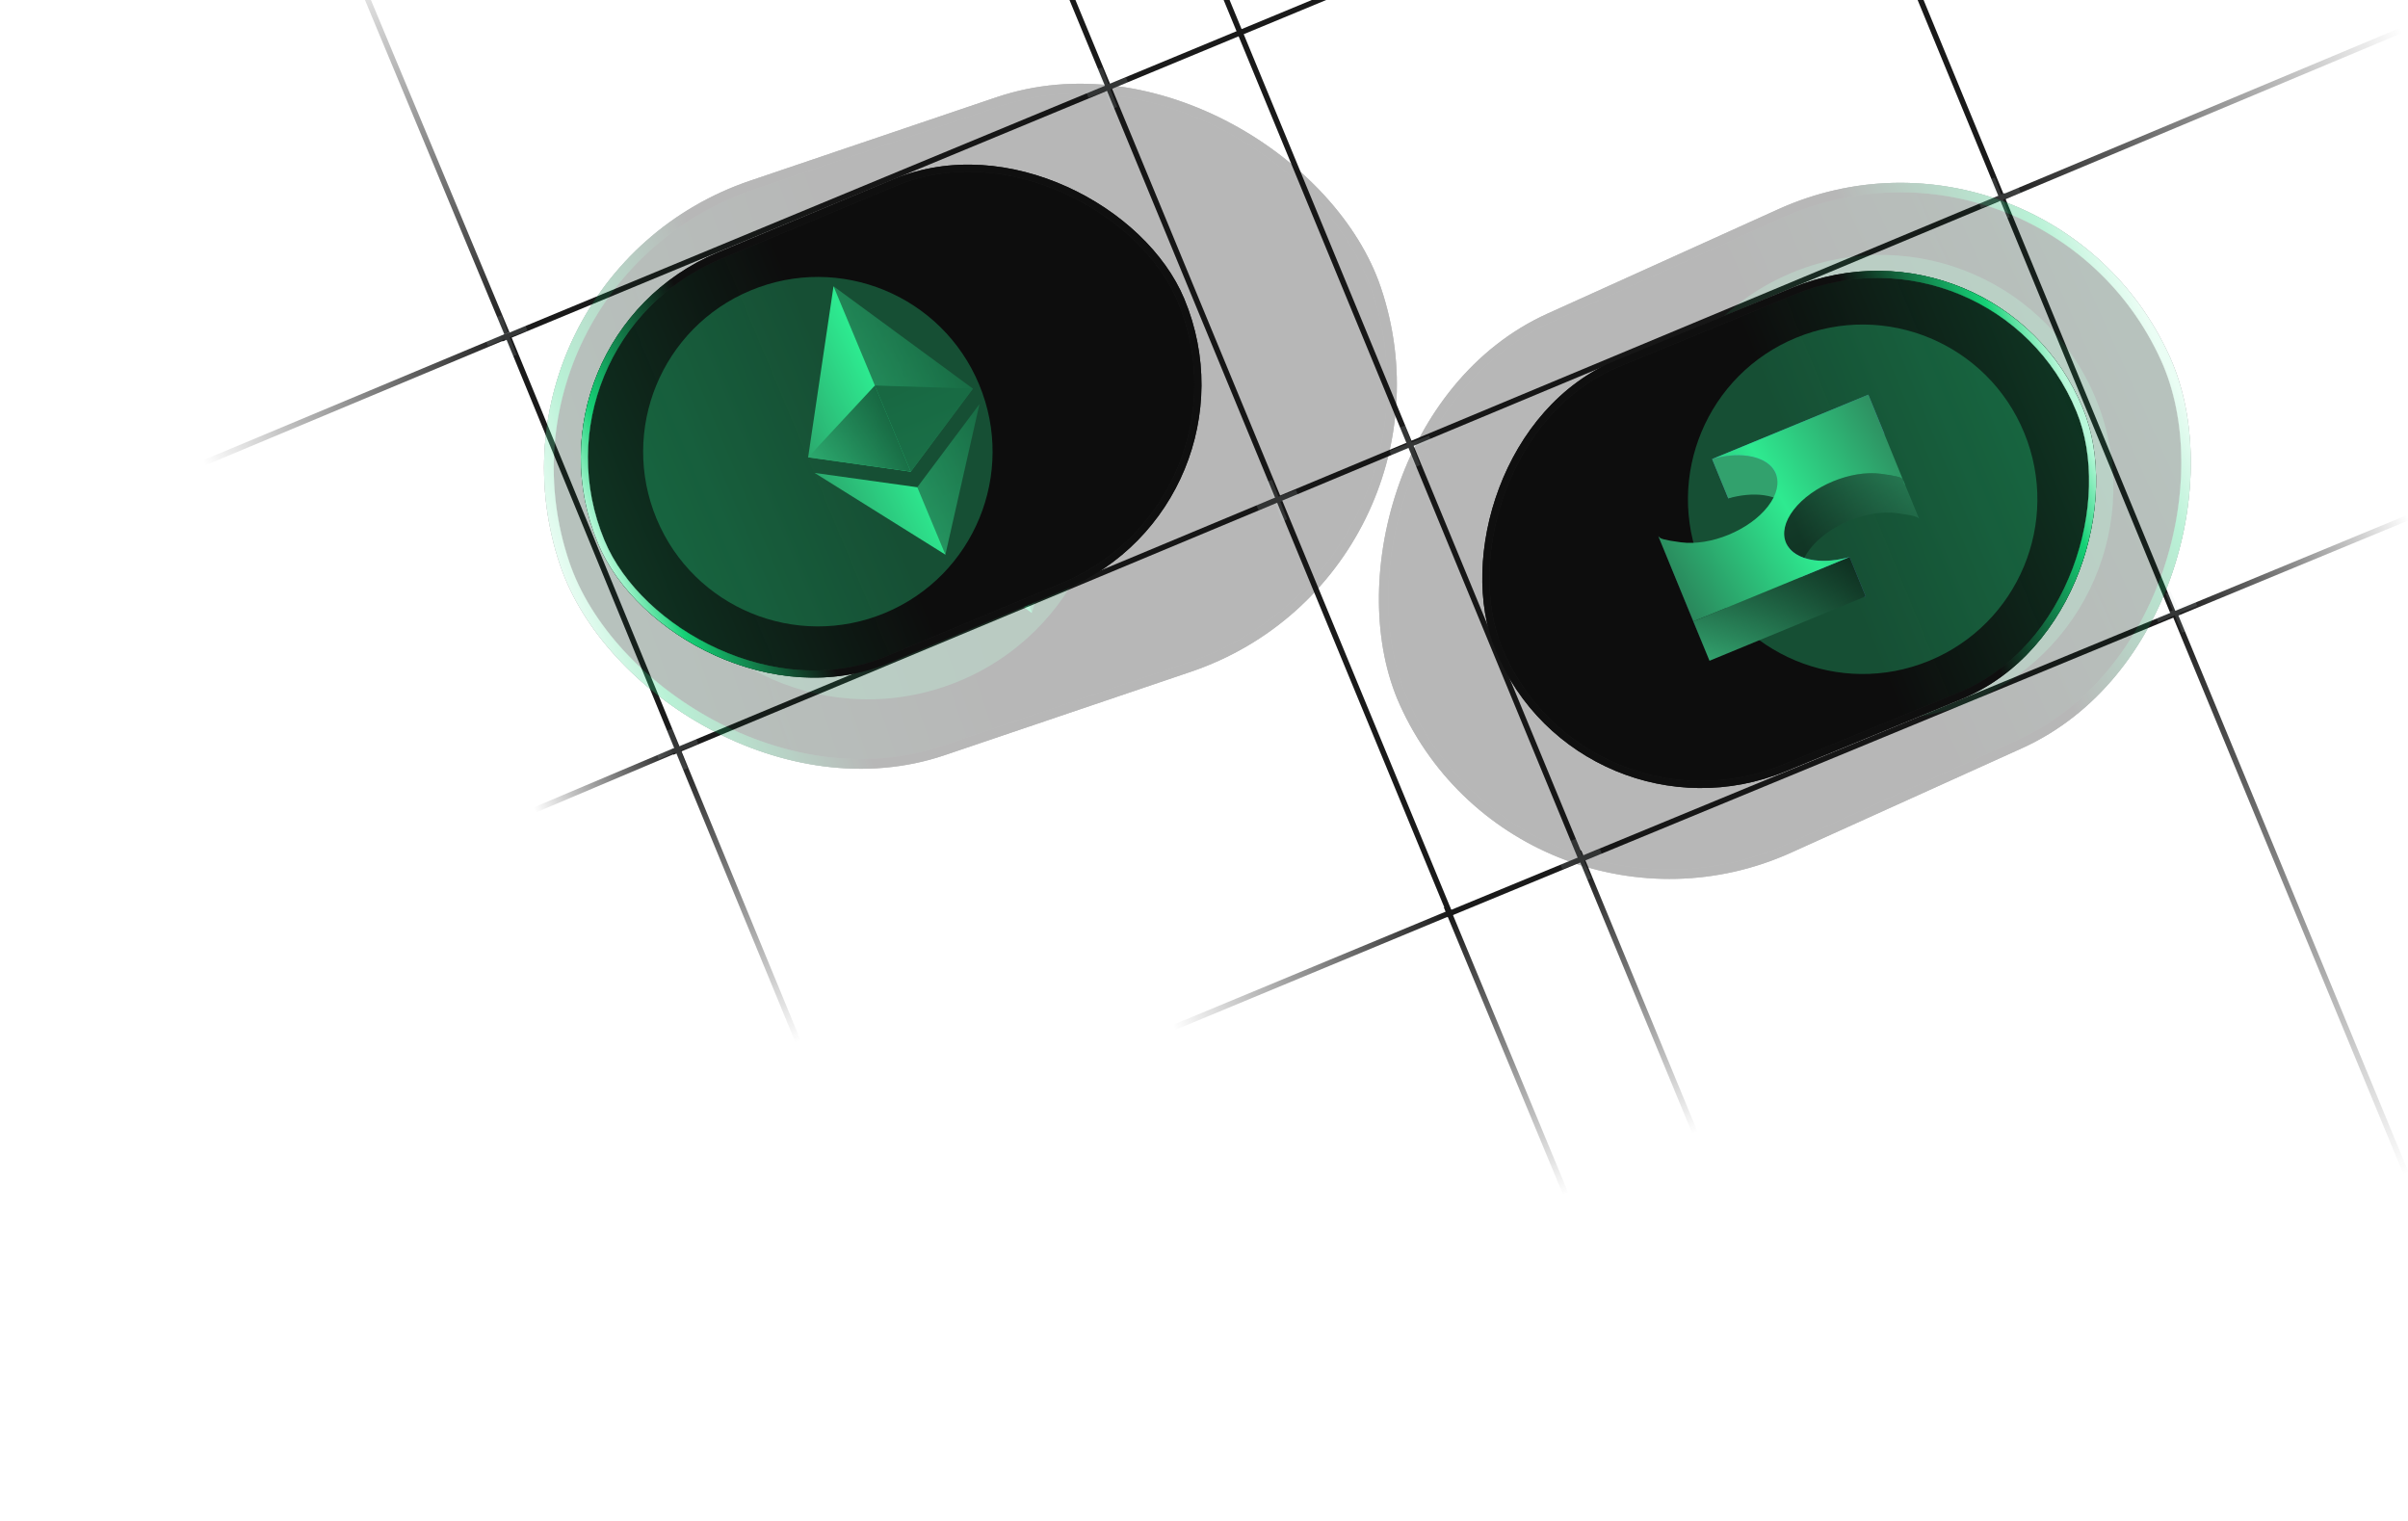<svg width="437" height="276" viewBox="0 0 437 276" fill="none" xmlns="http://www.w3.org/2000/svg">
<path d="M122 136.5L364 35.5" stroke="#1A1A1A"/>
<path d="M363 36L437 5" stroke="url(#paint0_linear_111_684)"/>
<path d="M97 147L123 136" stroke="url(#paint1_linear_111_684)"/>
<path d="M322.5 241.592L286.5 154.5" stroke="url(#paint2_linear_111_684)"/>
<path d="M287 156L189 -81.408" stroke="#1A1A1A"/>
<path d="M448.5 241.592L394.5 111" stroke="url(#paint3_linear_111_684)"/>
<path d="M394.5 111.5L315 -81.408" stroke="#1A1A1A"/>
<path d="M294.5 241.592L262.5 164.5" stroke="url(#paint4_linear_111_684)"/>
<path d="M263 165.5L161 -81.408" stroke="#1A1A1A"/>
<path d="M166.5 241.592L123 136" stroke="url(#paint5_linear_111_684)"/>
<path d="M123 136L92 60.5" stroke="#1A1A1A"/>
<path d="M92 60.5L33 -81" stroke="url(#paint6_linear_111_684)"/>
<path d="M184 198.5L263.5 165.5" stroke="url(#paint7_linear_111_684)"/>
<path d="M394.5 111.5L507 65" stroke="url(#paint8_linear_111_684)"/>
<path d="M262.5 166L394.5 111.5" stroke="#1A1A1A"/>
<path d="M91 61.5L360 -50" stroke="#1A1A1A"/>
<path d="M37 84L92 61" stroke="url(#paint9_linear_111_684)"/>
<g opacity="0.3" filter="url(#filter0_f_111_684)">
<rect x="85.114" y="51.001" width="155.48" height="108.309" rx="54.155" transform="rotate(-18.715 85.114 51.001)" fill="#0D0D0D"/>
<rect x="85.114" y="51.001" width="155.48" height="108.309" rx="54.155" transform="rotate(-18.715 85.114 51.001)" fill="url(#paint10_linear_111_684)" fill-opacity="0.2"/>
<rect x="85.114" y="51.001" width="155.48" height="108.309" rx="54.155" transform="rotate(-18.715 85.114 51.001)" stroke="#1A1A1A" stroke-width="1.756"/>
<rect x="85.114" y="51.001" width="155.48" height="108.309" rx="54.155" transform="rotate(-18.715 85.114 51.001)" stroke="url(#paint11_radial_111_684)" stroke-width="1.756"/>
<g clip-path="url(#clip0_111_684)">
<path d="M164.169 43.08L164.238 44.788L179.506 89.858L180.118 90.159L196.849 70.706L164.169 43.08Z" fill="url(#paint12_linear_111_684)"/>
<path d="M164.169 43.08L164.238 44.788L179.506 89.858L180.118 90.159L196.849 70.706L164.169 43.08Z" fill="url(#paint13_linear_111_684)" fill-opacity="0.2"/>
<path d="M164.169 43.08L155.008 84.88L180.118 90.159L172.708 68.284L164.169 43.08Z" fill="url(#paint14_linear_111_684)"/>
<path d="M181.46 94.12L181.309 94.521L186.748 110.576L187.26 111.241L198.206 74.668L181.46 94.12Z" fill="url(#paint15_linear_111_684)"/>
<path d="M181.46 94.12L181.309 94.521L186.748 110.576L187.26 111.241L198.206 74.668L181.46 94.12Z" fill="url(#paint16_linear_111_684)" fill-opacity="0.2"/>
<path d="M187.26 111.241L181.46 94.12L156.352 88.847L187.26 111.241Z" fill="url(#paint17_linear_111_684)"/>
<path d="M180.118 90.159L196.849 70.706L172.707 68.284L180.118 90.159Z" fill="url(#paint18_linear_111_684)"/>
<path d="M180.118 90.159L196.849 70.706L172.707 68.284L180.118 90.159Z" fill="url(#paint19_linear_111_684)" fill-opacity="0.2"/>
<path d="M155.008 84.88L180.118 90.159L172.708 68.284L155.008 84.88Z" fill="url(#paint20_linear_111_684)"/>
<path d="M155.008 84.88L180.118 90.159L172.708 68.284L155.008 84.88Z" fill="url(#paint21_linear_111_684)" fill-opacity="0.2"/>
</g>
<g filter="url(#filter1_f_111_684)">
<rect x="85.114" y="51.001" width="155.48" height="108.309" rx="54.155" transform="rotate(-18.715 85.114 51.001)" stroke="#0F0F0F" stroke-width="1.756"/>
<rect x="85.114" y="51.001" width="155.48" height="108.309" rx="54.155" transform="rotate(-18.715 85.114 51.001)" stroke="url(#paint22_radial_111_684)" stroke-width="1.756"/>
</g>
<g filter="url(#filter2_f_111_684)">
<circle cx="157.502" cy="83.655" r="43.24" transform="rotate(-18.715 157.502 83.655)" fill="#2EEA90" fill-opacity="0.3"/>
</g>
</g>
<rect x="93.842" y="61.702" width="113.991" height="79.407" rx="39.703" transform="rotate(-22.629 93.842 61.702)" fill="#0D0D0D"/>
<rect x="93.842" y="61.702" width="113.991" height="79.407" rx="39.703" transform="rotate(-22.629 93.842 61.702)" fill="url(#paint23_linear_111_684)" fill-opacity="0.2"/>
<rect x="93.842" y="61.702" width="113.991" height="79.407" rx="39.703" transform="rotate(-22.629 93.842 61.702)" stroke="#1A1A1A" stroke-width="1.288"/>
<rect x="93.842" y="61.702" width="113.991" height="79.407" rx="39.703" transform="rotate(-22.629 93.842 61.702)" stroke="url(#paint24_radial_111_684)" stroke-width="1.288"/>
<g clip-path="url(#clip1_111_684)">
<path d="M151.267 51.952L151.403 53.198L164.826 85.4L165.289 85.589L176.553 70.523L151.267 51.952Z" fill="url(#paint25_linear_111_684)"/>
<path d="M151.267 51.952L151.403 53.198L164.826 85.4L165.289 85.589L176.553 70.523L151.267 51.952Z" fill="url(#paint26_linear_111_684)" fill-opacity="0.2"/>
<path d="M151.267 51.952L146.658 82.985L165.289 85.589L158.774 69.96L151.267 51.952Z" fill="url(#paint27_linear_111_684)"/>
<path d="M166.469 88.419L166.378 88.721L171.16 100.191L171.568 100.652L177.744 73.354L166.469 88.419Z" fill="url(#paint28_linear_111_684)"/>
<path d="M166.469 88.419L166.378 88.721L171.16 100.191L171.568 100.652L177.744 73.354L166.469 88.419Z" fill="url(#paint29_linear_111_684)" fill-opacity="0.2"/>
<path d="M171.568 100.652L166.469 88.419L147.84 85.819L171.568 100.652Z" fill="url(#paint30_linear_111_684)"/>
<path d="M165.289 85.589L176.553 70.523L158.773 69.96L165.289 85.589Z" fill="url(#paint31_linear_111_684)"/>
<path d="M165.289 85.589L176.553 70.523L158.773 69.96L165.289 85.589Z" fill="url(#paint32_linear_111_684)" fill-opacity="0.2"/>
<path d="M146.658 82.985L165.289 85.589L158.774 69.96L146.658 82.985Z" fill="url(#paint33_linear_111_684)"/>
<path d="M146.658 82.985L165.289 85.589L158.774 69.96L146.658 82.985Z" fill="url(#paint34_linear_111_684)" fill-opacity="0.2"/>
</g>
<g filter="url(#filter3_f_111_684)">
<rect x="93.842" y="61.702" width="113.991" height="79.407" rx="39.703" transform="rotate(-22.629 93.842 61.702)" stroke="#0F0F0F" stroke-width="1.288"/>
<rect x="93.842" y="61.702" width="113.991" height="79.407" rx="39.703" transform="rotate(-22.629 93.842 61.702)" stroke="url(#paint35_radial_111_684)" stroke-width="1.288"/>
</g>
<g filter="url(#filter4_f_111_684)">
<circle cx="148.425" cy="81.963" r="31.701" transform="rotate(-22.629 148.425 81.963)" fill="#2EEA90" fill-opacity="0.3"/>
</g>
<g opacity="0.3" filter="url(#filter5_f_111_684)">
<rect x="-0.428" y="1.133" width="151.654" height="105.644" rx="52.822" transform="matrix(-0.911 0.412 0.412 0.911 370.368 16.118)" fill="#0D0D0D"/>
<rect x="-0.428" y="1.133" width="151.654" height="105.644" rx="52.822" transform="matrix(-0.911 0.412 0.412 0.911 370.368 16.118)" fill="url(#paint36_linear_111_684)" fill-opacity="0.2"/>
<rect x="-0.428" y="1.133" width="151.654" height="105.644" rx="52.822" transform="matrix(-0.911 0.412 0.412 0.911 370.368 16.118)" stroke="#1A1A1A" stroke-width="1.713"/>
<rect x="-0.428" y="1.133" width="151.654" height="105.644" rx="52.822" transform="matrix(-0.911 0.412 0.412 0.911 370.368 16.118)" stroke="url(#paint37_radial_111_684)" stroke-width="1.713"/>
<g filter="url(#filter6_f_111_684)">
<rect x="-0.428" y="1.133" width="151.654" height="105.644" rx="52.822" transform="matrix(-0.911 0.412 0.412 0.911 370.368 16.118)" stroke="#0F0F0F" stroke-width="1.713"/>
<rect x="-0.428" y="1.133" width="151.654" height="105.644" rx="52.822" transform="matrix(-0.911 0.412 0.412 0.911 370.368 16.118)" stroke="url(#paint38_radial_111_684)" stroke-width="1.713"/>
</g>
<g filter="url(#filter7_f_111_684)">
<circle cx="42.176" cy="42.176" r="42.176" transform="matrix(-0.911 0.412 0.412 0.911 362.407 32.636)" fill="#2EEA90" fill-opacity="0.3"/>
</g>
<path fill-rule="evenodd" clip-rule="evenodd" d="M323.27 99.745C322.138 97.541 322.545 94.612 324.757 91.534C329.01 85.616 338.303 81.416 345.515 82.136C349.843 82.568 350.665 82.901 350.898 83.388L355.123 92.745C354.89 92.258 354.068 91.924 349.74 91.492C342.527 90.772 333.234 94.972 328.982 100.891C326.77 103.968 326.362 106.897 327.495 109.101L323.27 99.745Z" fill="url(#paint39_linear_111_684)"/>
<path fill-rule="evenodd" clip-rule="evenodd" d="M323.27 99.745C322.138 97.541 322.545 94.612 324.757 91.534C329.01 85.616 338.303 81.416 345.515 82.136C349.843 82.568 350.665 82.901 350.898 83.388L355.123 92.745C354.89 92.258 354.068 91.924 349.74 91.492C342.527 90.772 333.234 94.972 328.982 100.891C326.77 103.968 326.362 106.897 327.495 109.101L323.27 99.745Z" fill="url(#paint40_linear_111_684)" fill-opacity="0.2"/>
<path fill-rule="evenodd" clip-rule="evenodd" d="M341.819 63.146L304.659 79.971L308.884 89.327L346.044 72.503L341.819 63.146Z" fill="#6580E1" fill-opacity="0.6"/>
<path fill-rule="evenodd" clip-rule="evenodd" d="M304.659 79.968C307.536 79.052 310.494 78.637 313.154 78.902C316.617 79.248 318.972 80.667 320.016 82.703L324.241 92.059C323.197 90.024 320.841 88.604 317.379 88.259C314.719 87.993 311.761 88.408 308.883 89.325L304.659 79.968Z" fill="#32A16D"/>
<path fill-rule="evenodd" clip-rule="evenodd" d="M291.844 97.807L301.471 119.301L305.695 128.657L296.069 107.163L291.844 97.807Z" fill="#6580E1" fill-opacity="0.6"/>
<path fill-rule="evenodd" clip-rule="evenodd" d="M338.634 102.473C335.756 103.39 332.798 103.805 330.138 103.539C326.676 103.194 324.319 101.777 323.273 99.743L327.498 109.099C328.543 111.134 330.901 112.55 334.363 112.896C337.023 113.161 339.981 112.746 342.858 111.83L338.634 102.473Z" fill="#6580E1" fill-opacity="0.6"/>
<path fill-rule="evenodd" clip-rule="evenodd" d="M301.47 119.299L338.631 102.474L342.855 111.831L305.695 128.655L301.47 119.299Z" fill="url(#paint41_linear_111_684)"/>
<path fill-rule="evenodd" clip-rule="evenodd" d="M301.47 119.299L338.631 102.474L342.855 111.831L305.695 128.655L301.47 119.299Z" fill="url(#paint42_linear_111_684)" fill-opacity="0.2"/>
<path d="M330.134 103.54C322.921 102.82 320.504 97.452 324.756 91.533C329.009 85.615 338.302 81.415 345.515 82.135C352.727 82.855 350.202 83.301 351.444 84.64L341.818 63.146L304.658 79.971C307.535 79.055 310.493 78.64 313.154 78.905C320.366 79.625 322.776 85.005 318.531 90.912C314.286 96.819 304.985 101.03 297.773 100.31C293.813 99.915 292.788 99.603 292.464 99.179C292.197 98.832 292.862 99.613 292.311 99.017L301.469 119.299L338.63 102.474C335.752 103.391 332.794 103.806 330.134 103.54Z" fill="url(#paint43_linear_111_684)"/>
</g>
<rect x="-0.351" y="0.84" width="113.991" height="79.407" rx="39.703" transform="matrix(-0.925 0.38 0.38 0.925 361.692 37.047)" fill="#0D0D0D"/>
<rect x="-0.351" y="0.84" width="113.991" height="79.407" rx="39.703" transform="matrix(-0.925 0.38 0.38 0.925 361.692 37.047)" fill="url(#paint44_linear_111_684)" fill-opacity="0.2"/>
<rect x="-0.351" y="0.84" width="113.991" height="79.407" rx="39.703" transform="matrix(-0.925 0.38 0.38 0.925 361.692 37.047)" stroke="#1A1A1A" stroke-width="1.288"/>
<rect x="-0.351" y="0.84" width="113.991" height="79.407" rx="39.703" transform="matrix(-0.925 0.38 0.38 0.925 361.692 37.047)" stroke="url(#paint45_radial_111_684)" stroke-width="1.288"/>
<g filter="url(#filter8_f_111_684)">
<rect x="-0.351" y="0.84" width="113.991" height="79.407" rx="39.703" transform="matrix(-0.925 0.38 0.38 0.925 361.692 37.047)" stroke="#0F0F0F" stroke-width="1.288"/>
<rect x="-0.351" y="0.84" width="113.991" height="79.407" rx="39.703" transform="matrix(-0.925 0.38 0.38 0.925 361.692 37.047)" stroke="url(#paint46_radial_111_684)" stroke-width="1.288"/>
</g>
<g filter="url(#filter9_f_111_684)">
<circle cx="31.701" cy="31.701" r="31.701" transform="matrix(-0.925 0.38 0.38 0.925 355.311 49.23)" fill="#2EEA90" fill-opacity="0.3"/>
</g>
<path fill-rule="evenodd" clip-rule="evenodd" d="M324.185 98.636C323.391 96.952 323.772 94.762 325.513 92.507C328.859 88.17 335.948 85.254 341.348 85.98C344.588 86.415 345.197 86.687 345.36 87.058L348.293 94.196C348.13 93.824 347.521 93.552 344.281 93.117C338.882 92.391 331.793 95.307 328.446 99.644C326.706 101.899 326.324 104.089 327.118 105.774L324.185 98.636Z" fill="url(#paint47_linear_111_684)"/>
<path fill-rule="evenodd" clip-rule="evenodd" d="M324.185 98.636C323.391 96.952 323.772 94.762 325.513 92.507C328.859 88.17 335.948 85.254 341.348 85.98C344.588 86.415 345.197 86.687 345.36 87.058L348.293 94.196C348.13 93.824 347.521 93.552 344.281 93.117C338.882 92.391 331.793 95.307 328.446 99.644C326.706 101.899 326.324 104.089 327.118 105.774L324.185 98.636Z" fill="url(#paint48_linear_111_684)" fill-opacity="0.2"/>
<path fill-rule="evenodd" clip-rule="evenodd" d="M339.058 71.62L310.711 83.304L313.644 90.441L341.992 78.757L339.058 71.62Z" fill="#6580E1" fill-opacity="0.6"/>
<path fill-rule="evenodd" clip-rule="evenodd" d="M310.712 83.303C312.897 82.688 315.13 82.452 317.121 82.72C319.713 83.069 321.446 84.195 322.178 85.751L325.112 92.888C324.38 91.332 322.647 90.206 320.055 89.857C318.063 89.59 315.831 89.825 313.645 90.44L310.712 83.303Z" fill="#32A16D"/>
<path fill-rule="evenodd" clip-rule="evenodd" d="M300.628 96.374L307.307 112.767L310.24 119.905L303.561 103.511L300.628 96.374Z" fill="#6580E1" fill-opacity="0.6"/>
<path fill-rule="evenodd" clip-rule="evenodd" d="M335.655 101.081C333.47 101.696 331.237 101.932 329.245 101.664C326.653 101.315 324.919 100.191 324.186 98.636L327.119 105.773C327.852 107.328 329.587 108.453 332.179 108.801C334.17 109.069 336.403 108.833 338.588 108.219L335.655 101.081Z" fill="#6580E1" fill-opacity="0.6"/>
<path fill-rule="evenodd" clip-rule="evenodd" d="M307.305 112.766L335.652 101.082L338.585 108.219L324.412 114.061L310.238 119.904L307.305 112.766Z" fill="url(#paint49_linear_111_684)"/>
<path fill-rule="evenodd" clip-rule="evenodd" d="M307.305 112.766L335.652 101.082L338.585 108.219L324.412 114.061L310.238 119.904L307.305 112.766Z" fill="url(#paint50_linear_111_684)" fill-opacity="0.2"/>
<path d="M329.244 101.664C323.844 100.938 322.166 96.843 325.512 92.506C328.859 88.17 335.948 85.253 341.348 85.979C346.747 86.705 344.839 86.975 345.738 88.014L339.058 71.62L310.711 83.305C312.896 82.69 315.129 82.454 317.121 82.722C322.52 83.448 324.192 87.551 320.852 91.88C317.512 96.208 310.416 99.133 305.017 98.407C302.052 98.008 301.29 97.747 301.057 97.421C300.866 97.153 301.346 97.757 300.947 97.295L307.306 112.766L335.653 101.082C333.468 101.696 331.235 101.932 329.244 101.664Z" fill="url(#paint51_linear_111_684)"/>
<g opacity="0.15">
<line x1="233.124" y1="94.429" x2="230.369" y2="87.251" stroke="#D1DBE0"/>
<line x1="228.199" y1="92.123" x2="235.377" y2="89.368" stroke="#D1DBE0"/>
</g>
<g opacity="0.15">
<line x1="202.276" y1="19.582" x2="199.521" y2="12.404" stroke="#D1DBE0"/>
<line x1="197.351" y1="17.276" x2="204.529" y2="14.52" stroke="#D1DBE0"/>
</g>
<g opacity="0.15">
<line x1="93.276" y1="64.582" x2="90.521" y2="57.404" stroke="#D1DBE0"/>
<line x1="88.351" y1="62.276" x2="95.529" y2="59.52" stroke="#D1DBE0"/>
</g>
<g opacity="0.15">
<line x1="124.276" y1="139.582" x2="121.521" y2="132.404" stroke="#D1DBE0"/>
<line x1="119.351" y1="137.276" x2="126.529" y2="134.52" stroke="#D1DBE0"/>
</g>
<g opacity="0.15">
<line x1="288.276" y1="159.582" x2="285.521" y2="152.404" stroke="#D1DBE0"/>
<line x1="283.351" y1="157.276" x2="290.529" y2="154.52" stroke="#D1DBE0"/>
</g>
<g opacity="0.15">
<line x1="257.276" y1="84.582" x2="254.521" y2="77.404" stroke="#D1DBE0"/>
<line x1="252.351" y1="82.276" x2="259.529" y2="79.52" stroke="#D1DBE0"/>
</g>
<g opacity="0.15">
<line x1="364.276" y1="39.582" x2="361.521" y2="32.404" stroke="#D1DBE0"/>
<line x1="359.351" y1="37.276" x2="366.529" y2="34.52" stroke="#D1DBE0"/>
</g>
<g opacity="0.15">
<line x1="396.476" y1="114.608" x2="393.472" y2="107.531" stroke="#D1DBE0"/>
<line x1="391.473" y1="112.475" x2="398.55" y2="109.471" stroke="#D1DBE0"/>
</g>
<defs>
<filter id="filter0_f_111_684" x="81.564" y="-2.436" width="189.111" height="159.569" filterUnits="userSpaceOnUse" color-interpolation-filters="sRGB">
<feFlood flood-opacity="0" result="BackgroundImageFix"/>
<feBlend mode="normal" in="SourceGraphic" in2="BackgroundImageFix" result="shape"/>
<feGaussianBlur stdDeviation="8.585" result="effect1_foregroundBlur_111_684"/>
</filter>
<filter id="filter1_f_111_684" x="83.009" y="-0.991" width="186.22" height="156.678" filterUnits="userSpaceOnUse" color-interpolation-filters="sRGB">
<feFlood flood-opacity="0" result="BackgroundImageFix"/>
<feBlend mode="normal" in="SourceGraphic" in2="BackgroundImageFix" result="shape"/>
<feGaussianBlur stdDeviation="7.862" result="effect1_foregroundBlur_111_684"/>
</filter>
<filter id="filter2_f_111_684" x="-82.295" y="-156.142" width="479.595" height="479.595" filterUnits="userSpaceOnUse" color-interpolation-filters="sRGB">
<feFlood flood-opacity="0" result="BackgroundImageFix"/>
<feBlend mode="normal" in="SourceGraphic" in2="BackgroundImageFix" result="shape"/>
<feGaussianBlur stdDeviation="98.273" result="effect1_foregroundBlur_111_684"/>
</filter>
<filter id="filter3_f_111_684" x="93.88" y="17.88" width="135.692" height="117.078" filterUnits="userSpaceOnUse" color-interpolation-filters="sRGB">
<feFlood flood-opacity="0" result="BackgroundImageFix"/>
<feBlend mode="normal" in="SourceGraphic" in2="BackgroundImageFix" result="shape"/>
<feGaussianBlur stdDeviation="5.764" result="effect1_foregroundBlur_111_684"/>
</filter>
<filter id="filter4_f_111_684" x="-27.382" y="-93.844" width="351.615" height="351.615" filterUnits="userSpaceOnUse" color-interpolation-filters="sRGB">
<feFlood flood-opacity="0" result="BackgroundImageFix"/>
<feBlend mode="normal" in="SourceGraphic" in2="BackgroundImageFix" result="shape"/>
<feGaussianBlur stdDeviation="72.049" result="effect1_foregroundBlur_111_684"/>
</filter>
<filter id="filter5_f_111_684" x="232.025" y="15.993" width="183.656" height="160.656" filterUnits="userSpaceOnUse" color-interpolation-filters="sRGB">
<feFlood flood-opacity="0" result="BackgroundImageFix"/>
<feBlend mode="normal" in="SourceGraphic" in2="BackgroundImageFix" result="shape"/>
<feGaussianBlur stdDeviation="8.585" result="effect1_foregroundBlur_111_684"/>
</filter>
<filter id="filter6_f_111_684" x="233.858" y="17.825" width="179.991" height="156.991" filterUnits="userSpaceOnUse" color-interpolation-filters="sRGB">
<feFlood flood-opacity="0" result="BackgroundImageFix"/>
<feBlend mode="normal" in="SourceGraphic" in2="BackgroundImageFix" result="shape"/>
<feGaussianBlur stdDeviation="7.668" result="effect1_foregroundBlur_111_684"/>
</filter>
<filter id="filter7_f_111_684" x="107.429" y="-145.463" width="467.79" height="467.79" filterUnits="userSpaceOnUse" color-interpolation-filters="sRGB">
<feFlood flood-opacity="0" result="BackgroundImageFix"/>
<feBlend mode="normal" in="SourceGraphic" in2="BackgroundImageFix" result="shape"/>
<feGaussianBlur stdDeviation="95.854" result="effect1_foregroundBlur_111_684"/>
</filter>
<filter id="filter8_f_111_684" x="256.833" y="37.621" width="135.759" height="116.918" filterUnits="userSpaceOnUse" color-interpolation-filters="sRGB">
<feFlood flood-opacity="0" result="BackgroundImageFix"/>
<feBlend mode="normal" in="SourceGraphic" in2="BackgroundImageFix" result="shape"/>
<feGaussianBlur stdDeviation="5.764" result="effect1_foregroundBlur_111_684"/>
</filter>
<filter id="filter9_f_111_684" x="162.233" y="-85.205" width="351.615" height="351.615" filterUnits="userSpaceOnUse" color-interpolation-filters="sRGB">
<feFlood flood-opacity="0" result="BackgroundImageFix"/>
<feBlend mode="normal" in="SourceGraphic" in2="BackgroundImageFix" result="shape"/>
<feGaussianBlur stdDeviation="72.049" result="effect1_foregroundBlur_111_684"/>
</filter>
<linearGradient id="paint0_linear_111_684" x1="436" y1="6" x2="363" y2="36" gradientUnits="userSpaceOnUse">
<stop stop-color="#1A1A1A" stop-opacity="0"/>
<stop offset="1" stop-color="#1A1A1A"/>
</linearGradient>
<linearGradient id="paint1_linear_111_684" x1="123" y1="136.5" x2="97" y2="147" gradientUnits="userSpaceOnUse">
<stop stop-color="#1A1A1A"/>
<stop offset="1" stop-color="#1A1A1A" stop-opacity="0"/>
</linearGradient>
<linearGradient id="paint2_linear_111_684" x1="287" y1="157" x2="306.5" y2="206" gradientUnits="userSpaceOnUse">
<stop stop-color="#1A1A1A"/>
<stop offset="1" stop-color="#1A1A1A" stop-opacity="0"/>
</linearGradient>
<linearGradient id="paint3_linear_111_684" x1="395" y1="111" x2="438" y2="212.5" gradientUnits="userSpaceOnUse">
<stop stop-color="#1A1A1A"/>
<stop offset="1" stop-color="#1A1A1A" stop-opacity="0"/>
</linearGradient>
<linearGradient id="paint4_linear_111_684" x1="263" y1="166" x2="283.5" y2="217" gradientUnits="userSpaceOnUse">
<stop stop-color="#1A1A1A"/>
<stop offset="1" stop-color="#1A1A1A" stop-opacity="0"/>
</linearGradient>
<linearGradient id="paint5_linear_111_684" x1="123" y1="136" x2="145" y2="189" gradientUnits="userSpaceOnUse">
<stop stop-color="#1A1A1A"/>
<stop offset="1" stop-color="#1A1A1A" stop-opacity="0"/>
</linearGradient>
<linearGradient id="paint6_linear_111_684" x1="63" y1="-10" x2="92" y2="61" gradientUnits="userSpaceOnUse">
<stop stop-color="#1A1A1A" stop-opacity="0"/>
<stop offset="1" stop-color="#1A1A1A"/>
</linearGradient>
<linearGradient id="paint7_linear_111_684" x1="263" y1="166" x2="212.5" y2="185" gradientUnits="userSpaceOnUse">
<stop stop-color="#1A1A1A"/>
<stop offset="1" stop-color="#1A1A1A" stop-opacity="0"/>
</linearGradient>
<linearGradient id="paint8_linear_111_684" x1="437" y1="94" x2="396" y2="111.5" gradientUnits="userSpaceOnUse">
<stop stop-color="#1A1A1A" stop-opacity="0"/>
<stop offset="1" stop-color="#1A1A1A"/>
</linearGradient>
<linearGradient id="paint9_linear_111_684" x1="92" y1="61" x2="37" y2="84" gradientUnits="userSpaceOnUse">
<stop stop-color="#1A1A1A"/>
<stop offset="1" stop-color="#1A1A1A" stop-opacity="0"/>
</linearGradient>
<linearGradient id="paint10_linear_111_684" x1="153.184" y1="105.483" x2="84" y2="105.483" gradientUnits="userSpaceOnUse">
<stop stop-color="#15D176" stop-opacity="0"/>
<stop offset="1" stop-color="#15D176"/>
</linearGradient>
<radialGradient id="paint11_radial_111_684" cx="0" cy="0" r="1" gradientUnits="userSpaceOnUse" gradientTransform="translate(231.802 105.483) rotate(180) scale(147.802 742.31)">
<stop offset="0.717" stop-color="#15D176" stop-opacity="0"/>
<stop offset="0.927" stop-color="#15D176"/>
<stop offset="1" stop-color="#B9F8DA"/>
</radialGradient>
<linearGradient id="paint12_linear_111_684" x1="154.794" y1="84.248" x2="196.648" y2="70.069" gradientUnits="userSpaceOnUse">
<stop stop-color="#32A16D"/>
<stop offset="1" stop-color="#123B28"/>
</linearGradient>
<linearGradient id="paint13_linear_111_684" x1="181.222" y1="37.693" x2="204.084" y2="105.179" gradientUnits="userSpaceOnUse">
<stop/>
<stop offset="1" stop-opacity="0"/>
</linearGradient>
<linearGradient id="paint14_linear_111_684" x1="166.406" y1="118.48" x2="210.193" y2="101.221" gradientUnits="userSpaceOnUse">
<stop stop-color="#2A865B"/>
<stop offset="0.526" stop-color="#2EEA90"/>
<stop offset="1" stop-color="#2E9162"/>
</linearGradient>
<linearGradient id="paint15_linear_111_684" x1="154.794" y1="84.248" x2="196.648" y2="70.069" gradientUnits="userSpaceOnUse">
<stop stop-color="#32A16D"/>
<stop offset="1" stop-color="#123B28"/>
</linearGradient>
<linearGradient id="paint16_linear_111_684" x1="181.222" y1="37.693" x2="204.084" y2="105.179" gradientUnits="userSpaceOnUse">
<stop/>
<stop offset="1" stop-opacity="0"/>
</linearGradient>
<linearGradient id="paint17_linear_111_684" x1="166.406" y1="118.48" x2="210.193" y2="101.221" gradientUnits="userSpaceOnUse">
<stop stop-color="#2A865B"/>
<stop offset="0.526" stop-color="#2EEA90"/>
<stop offset="1" stop-color="#2E9162"/>
</linearGradient>
<linearGradient id="paint18_linear_111_684" x1="155.492" y1="86.308" x2="176.413" y2="79.221" gradientUnits="userSpaceOnUse">
<stop stop-color="#32A16D"/>
<stop offset="1" stop-color="#123B28"/>
</linearGradient>
<linearGradient id="paint19_linear_111_684" x1="170.746" y1="69.073" x2="178.084" y2="90.732" gradientUnits="userSpaceOnUse">
<stop/>
<stop offset="1" stop-opacity="0"/>
</linearGradient>
<linearGradient id="paint20_linear_111_684" x1="155.492" y1="86.308" x2="176.413" y2="79.221" gradientUnits="userSpaceOnUse">
<stop stop-color="#32A16D"/>
<stop offset="1" stop-color="#123B28"/>
</linearGradient>
<linearGradient id="paint21_linear_111_684" x1="170.746" y1="69.073" x2="178.084" y2="90.732" gradientUnits="userSpaceOnUse">
<stop/>
<stop offset="1" stop-opacity="0"/>
</linearGradient>
<radialGradient id="paint22_radial_111_684" cx="0" cy="0" r="1" gradientUnits="userSpaceOnUse" gradientTransform="translate(231.802 105.483) rotate(180) scale(147.802 742.31)">
<stop offset="0.717" stop-color="#15D176" stop-opacity="0"/>
<stop offset="0.927" stop-color="#15D176"/>
<stop offset="1" stop-color="#B9F8DA"/>
</radialGradient>
<linearGradient id="paint23_linear_111_684" x1="143.722" y1="101.702" x2="93" y2="101.702" gradientUnits="userSpaceOnUse">
<stop stop-color="#15D176" stop-opacity="0"/>
<stop offset="1" stop-color="#15D176"/>
</linearGradient>
<radialGradient id="paint24_radial_111_684" cx="0" cy="0" r="1" gradientUnits="userSpaceOnUse" gradientTransform="translate(201.361 101.702) rotate(180) scale(108.361 544.226)">
<stop offset="0.717" stop-color="#15D176" stop-opacity="0"/>
<stop offset="0.927" stop-color="#15D176"/>
<stop offset="1" stop-color="#B9F8DA"/>
</radialGradient>
<linearGradient id="paint25_linear_111_684" x1="146.47" y1="82.533" x2="176.374" y2="70.067" gradientUnits="userSpaceOnUse">
<stop stop-color="#32A16D"/>
<stop offset="1" stop-color="#123B28"/>
</linearGradient>
<linearGradient id="paint26_linear_111_684" x1="163.47" y1="47.158" x2="183.57" y2="95.376" gradientUnits="userSpaceOnUse">
<stop/>
<stop offset="1" stop-opacity="0"/>
</linearGradient>
<linearGradient id="paint27_linear_111_684" x1="156.677" y1="106.991" x2="187.84" y2="92.175" gradientUnits="userSpaceOnUse">
<stop stop-color="#2A865B"/>
<stop offset="0.526" stop-color="#2EEA90"/>
<stop offset="1" stop-color="#2E9162"/>
</linearGradient>
<linearGradient id="paint28_linear_111_684" x1="146.47" y1="82.533" x2="176.374" y2="70.067" gradientUnits="userSpaceOnUse">
<stop stop-color="#32A16D"/>
<stop offset="1" stop-color="#123B28"/>
</linearGradient>
<linearGradient id="paint29_linear_111_684" x1="163.47" y1="47.158" x2="183.57" y2="95.376" gradientUnits="userSpaceOnUse">
<stop/>
<stop offset="1" stop-opacity="0"/>
</linearGradient>
<linearGradient id="paint30_linear_111_684" x1="156.677" y1="106.991" x2="187.84" y2="92.175" gradientUnits="userSpaceOnUse">
<stop stop-color="#2A865B"/>
<stop offset="0.526" stop-color="#2EEA90"/>
<stop offset="1" stop-color="#2E9162"/>
</linearGradient>
<linearGradient id="paint31_linear_111_684" x1="147.084" y1="84.005" x2="162.031" y2="77.774" gradientUnits="userSpaceOnUse">
<stop stop-color="#32A16D"/>
<stop offset="1" stop-color="#123B28"/>
</linearGradient>
<linearGradient id="paint32_linear_111_684" x1="157.379" y1="70.635" x2="163.83" y2="86.11" gradientUnits="userSpaceOnUse">
<stop/>
<stop offset="1" stop-opacity="0"/>
</linearGradient>
<linearGradient id="paint33_linear_111_684" x1="147.084" y1="84.005" x2="162.031" y2="77.774" gradientUnits="userSpaceOnUse">
<stop stop-color="#32A16D"/>
<stop offset="1" stop-color="#123B28"/>
</linearGradient>
<linearGradient id="paint34_linear_111_684" x1="157.379" y1="70.635" x2="163.83" y2="86.11" gradientUnits="userSpaceOnUse">
<stop/>
<stop offset="1" stop-opacity="0"/>
</linearGradient>
<radialGradient id="paint35_radial_111_684" cx="0" cy="0" r="1" gradientUnits="userSpaceOnUse" gradientTransform="translate(201.361 101.702) rotate(180) scale(108.361 544.226)">
<stop offset="0.717" stop-color="#15D176" stop-opacity="0"/>
<stop offset="0.927" stop-color="#15D176"/>
<stop offset="1" stop-color="#B9F8DA"/>
</radialGradient>
<linearGradient id="paint36_linear_111_684" x1="67.481" y1="53.678" x2="7.88389e-07" y2="53.678" gradientUnits="userSpaceOnUse">
<stop stop-color="#15D176" stop-opacity="0"/>
<stop offset="1" stop-color="#15D176"/>
</linearGradient>
<radialGradient id="paint37_radial_111_684" cx="0" cy="0" r="1" gradientUnits="userSpaceOnUse" gradientTransform="translate(144.165 53.678) rotate(180) scale(144.165 724.043)">
<stop offset="0.717" stop-color="#15D176" stop-opacity="0"/>
<stop offset="0.927" stop-color="#15D176"/>
<stop offset="1" stop-color="#B9F8DA"/>
</radialGradient>
<radialGradient id="paint38_radial_111_684" cx="0" cy="0" r="1" gradientUnits="userSpaceOnUse" gradientTransform="translate(144.165 53.678) rotate(180) scale(144.165 724.043)">
<stop offset="0.717" stop-color="#15D176" stop-opacity="0"/>
<stop offset="0.927" stop-color="#15D176"/>
<stop offset="1" stop-color="#B9F8DA"/>
</radialGradient>
<linearGradient id="paint39_linear_111_684" x1="355.297" y1="93.044" x2="329.626" y2="104.636" gradientUnits="userSpaceOnUse">
<stop stop-color="#277D55"/>
<stop offset="1" stop-color="#133D2A"/>
</linearGradient>
<linearGradient id="paint40_linear_111_684" x1="333.855" y1="84.423" x2="342.034" y2="102.536" gradientUnits="userSpaceOnUse">
<stop stop-opacity="0"/>
<stop offset="1"/>
</linearGradient>
<linearGradient id="paint41_linear_111_684" x1="303.574" y1="123.958" x2="340.751" y2="107.171" gradientUnits="userSpaceOnUse">
<stop stop-color="#32A16D"/>
<stop offset="1" stop-color="#123B28"/>
</linearGradient>
<linearGradient id="paint42_linear_111_684" x1="335.1" y1="104.126" x2="339.3" y2="113.428" gradientUnits="userSpaceOnUse">
<stop/>
<stop offset="1" stop-opacity="0"/>
</linearGradient>
<linearGradient id="paint43_linear_111_684" x1="301.52" y1="119.363" x2="355.076" y2="85.704" gradientUnits="userSpaceOnUse">
<stop stop-color="#2A865B"/>
<stop offset="0.526" stop-color="#2EEA90"/>
<stop offset="1" stop-color="#2E9162"/>
</linearGradient>
<linearGradient id="paint44_linear_111_684" x1="50.722" y1="40.347" x2="5.92592e-07" y2="40.347" gradientUnits="userSpaceOnUse">
<stop stop-color="#15D176" stop-opacity="0"/>
<stop offset="1" stop-color="#15D176"/>
</linearGradient>
<radialGradient id="paint45_radial_111_684" cx="0" cy="0" r="1" gradientUnits="userSpaceOnUse" gradientTransform="translate(108.361 40.347) rotate(180) scale(108.361 544.226)">
<stop offset="0.717" stop-color="#15D176" stop-opacity="0"/>
<stop offset="0.927" stop-color="#15D176"/>
<stop offset="1" stop-color="#B9F8DA"/>
</radialGradient>
<radialGradient id="paint46_radial_111_684" cx="0" cy="0" r="1" gradientUnits="userSpaceOnUse" gradientTransform="translate(108.361 40.347) rotate(180) scale(108.361 544.226)">
<stop offset="0.717" stop-color="#15D176" stop-opacity="0"/>
<stop offset="0.927" stop-color="#15D176"/>
<stop offset="1" stop-color="#B9F8DA"/>
</radialGradient>
<linearGradient id="paint47_linear_111_684" x1="348.416" y1="94.425" x2="328.834" y2="102.474" gradientUnits="userSpaceOnUse">
<stop stop-color="#277D55"/>
<stop offset="1" stop-color="#133D2A"/>
</linearGradient>
<linearGradient id="paint48_linear_111_684" x1="332.53" y1="87.398" x2="338.209" y2="101.215" gradientUnits="userSpaceOnUse">
<stop stop-opacity="0"/>
<stop offset="1"/>
</linearGradient>
<linearGradient id="paint49_linear_111_684" x1="308.766" y1="116.321" x2="337.125" y2="104.665" gradientUnits="userSpaceOnUse">
<stop stop-color="#32A16D"/>
<stop offset="1" stop-color="#123B28"/>
</linearGradient>
<linearGradient id="paint50_linear_111_684" x1="332.957" y1="102.232" x2="335.874" y2="109.327" gradientUnits="userSpaceOnUse">
<stop/>
<stop offset="1" stop-opacity="0"/>
</linearGradient>
<linearGradient id="paint51_linear_111_684" x1="307.342" y1="112.816" x2="348.439" y2="88.906" gradientUnits="userSpaceOnUse">
<stop stop-color="#2A865B"/>
<stop offset="0.526" stop-color="#2EEA90"/>
<stop offset="1" stop-color="#2E9162"/>
</linearGradient>
<clipPath id="clip0_111_684">
<rect width="44.191" height="71.967" fill="white" transform="translate(143.247 50.16) rotate(-18.715)"/>
</clipPath>
<clipPath id="clip1_111_684">
<rect width="32.398" height="52.763" fill="white" transform="translate(136.32 58.178) rotate(-22.629)"/>
</clipPath>
</defs>
</svg>
